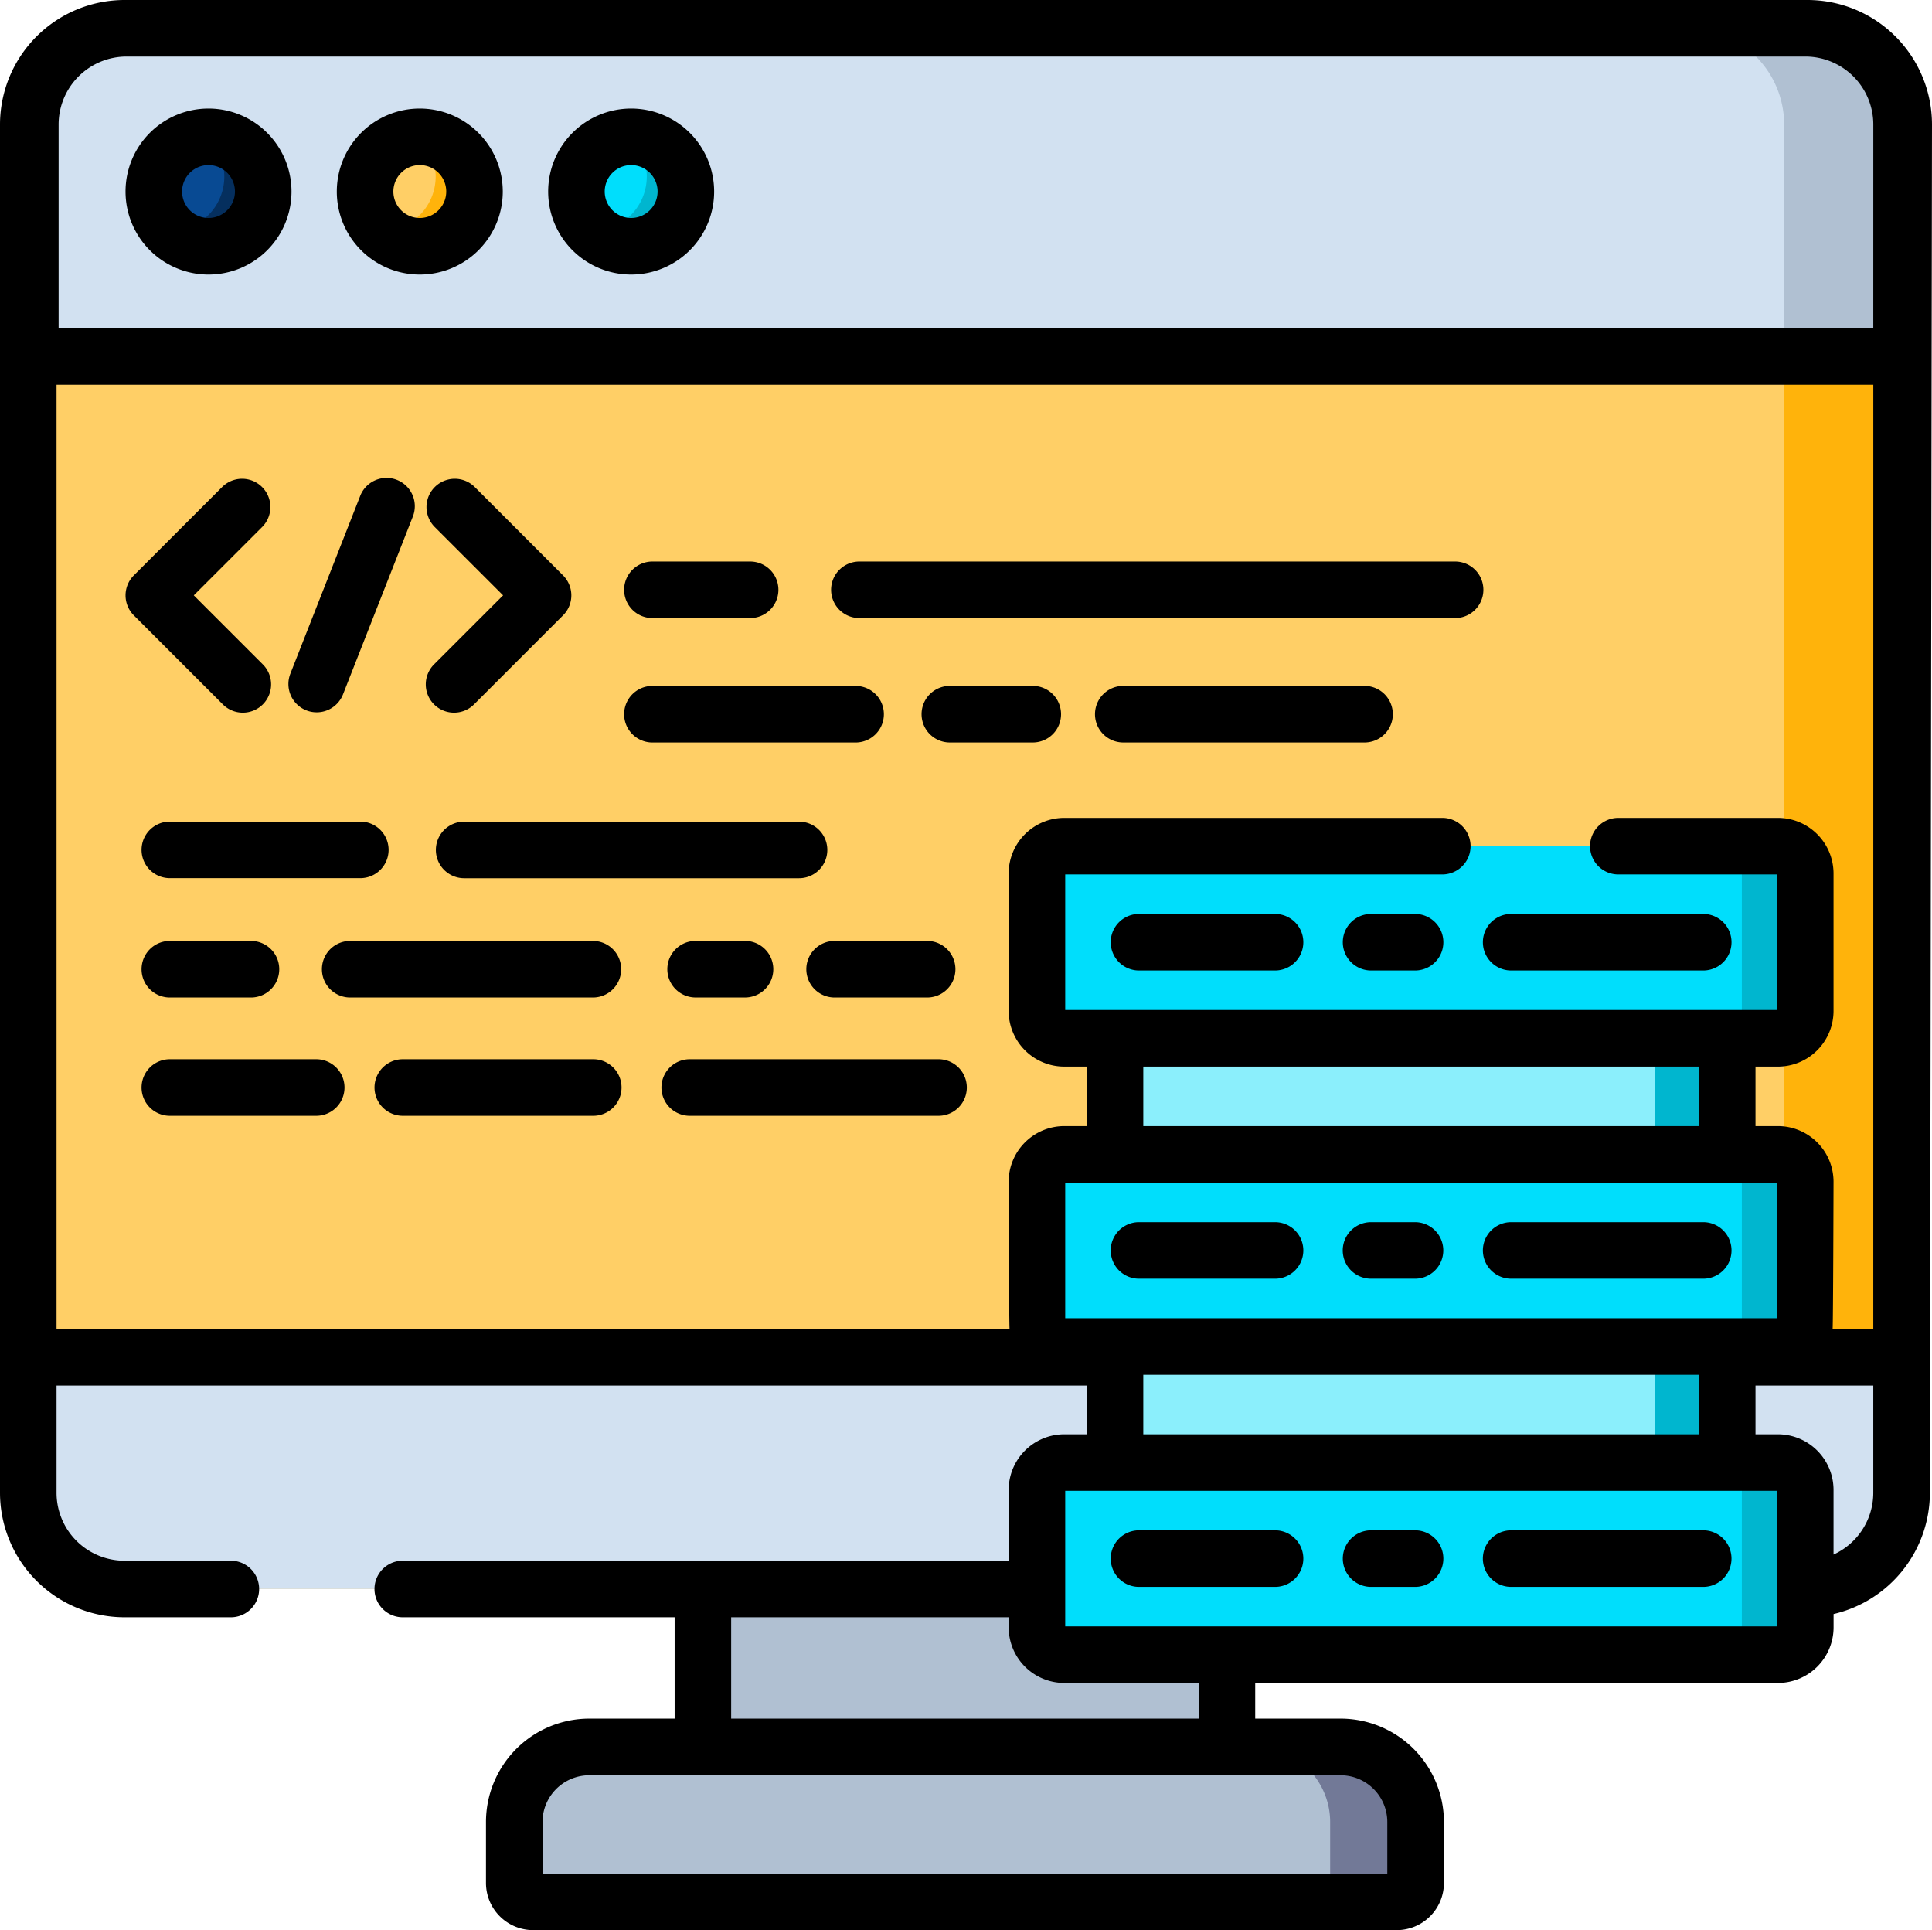 <svg xmlns="http://www.w3.org/2000/svg" width="85" height="84.909" viewBox="0 0 85 84.909">
  <g id="Grupo_113838" data-name="Grupo 113838" transform="translate(-180 -2296)">
    <path id="Trazado_118481" data-name="Trazado 118481" d="M85.679,76.647H11.723a4.231,4.231,0,0,1-4.231-4.231V12.224a4.231,4.231,0,0,1,4.231-4.231H85.679a4.231,4.231,0,0,1,4.231,4.231V72.416A4.231,4.231,0,0,1,85.679,76.647Zm0,0" transform="translate(173.752 2289.251)" fill="#ffcf66"/>
    <path id="Trazado_118482" data-name="Trazado 118482" d="M456.723,12.227V72.419a4.231,4.231,0,0,1-4.231,4.231h-5.169a4.231,4.231,0,0,0,4.231-4.231V12.227A4.231,4.231,0,0,0,447.324,8h5.169A4.231,4.231,0,0,1,456.723,12.227Zm0,0" transform="translate(-193.061 2289.248)" fill="#ffb30b"/>
    <path id="Trazado_118483" data-name="Trazado 118483" d="M89.911,360.129H7.493v5.963a4.231,4.231,0,0,0,4.231,4.231H85.681a4.231,4.231,0,0,0,4.231-4.231Zm0,0" transform="translate(173.751 1995.575)" fill="#d2e1f1"/>
    <path id="Trazado_118484" data-name="Trazado 118484" d="M456.723,360.129v5.963a4.231,4.231,0,0,1-4.231,4.231h-5.169a4.231,4.231,0,0,0,4.231-4.231v-5.963Zm0,0" transform="translate(-193.061 1995.575)" fill="#d2e1f1"/>
    <path id="Trazado_118485" data-name="Trazado 118485" d="M90.468,22.426H8.047v-10.2a4.231,4.231,0,0,1,4.231-4.231H86.237a4.231,4.231,0,0,1,4.231,4.231Zm0,0" transform="translate(173.289 2289.251)" fill="#d2e1f1"/>
    <path id="Trazado_118486" data-name="Trazado 118486" d="M456.819,12.226v10.2h-5.263v-10.2A4.23,4.23,0,0,0,447.324,8h5.263A4.231,4.231,0,0,1,456.819,12.226Zm0,0" transform="translate(-193.061 2289.248)" fill="#b0c0d2"/>
    <path id="Trazado_118487" data-name="Trazado 118487" d="M186.277,421.531h23.056v6.949H186.277Zm0,0" transform="translate(24.648 1944.367)" fill="#b0c0d2"/>
    <path id="Trazado_118488" data-name="Trazado 118488" d="M175.107,470.208h-38a.83.83,0,0,1-.829-.829v-2.687a3.3,3.3,0,0,1,3.3-3.3h33.056a3.3,3.3,0,0,1,3.3,3.3v2.687a.829.829,0,0,1-.829.829Zm0,0" transform="translate(66.344 1909.457)" fill="#b0c0d2"/>
    <path id="Trazado_118489" data-name="Trazado 118489" d="M339.7,466.694v2.689a.83.83,0,0,1-.829.829h-2.927v-3.518a3.3,3.3,0,0,0-3.3-3.3H336.4A3.3,3.3,0,0,1,339.7,466.694Zm0,0" transform="translate(-97.423 1909.453)" fill="#727997"/>
    <path id="Trazado_118490" data-name="Trazado 118490" d="M295.477,275.613h26.938v5.106H295.477Zm0,0" transform="translate(-66.423 2066.06)" fill="#8beffc"/>
    <path id="Trazado_118491" data-name="Trazado 118491" d="M295.477,357.273h26.938v5.106H295.477Zm0,0" transform="translate(-66.423 1997.957)" fill="#8beffc"/>
    <path id="Trazado_118492" data-name="Trazado 118492" d="M438.551,275.613h3.185v5.106h-3.185Zm0,0" transform="translate(-185.744 2066.06)" fill="#00b6cf"/>
    <path id="Trazado_118493" data-name="Trazado 118493" d="M438.551,357.273h3.185v5.106h-3.185Zm0,0" transform="translate(-185.744 1997.957)" fill="#00b6cf"/>
    <g id="Grupo_113806" data-name="Grupo 113806" transform="translate(225.621 2333.222)">
      <path id="Trazado_118494" data-name="Trazado 118494" d="M307.4,233.158H276a1.2,1.2,0,0,1-1.2-1.2V225.91a1.2,1.2,0,0,1,1.2-1.2h31.4a1.2,1.2,0,0,1,1.2,1.2v6.046A1.2,1.2,0,0,1,307.4,233.158Zm0,0" transform="translate(-274.797 -224.707)" fill="#00defc"/>
      <path id="Trazado_118495" data-name="Trazado 118495" d="M307.4,314.818H276a1.2,1.2,0,0,1-1.2-1.2V307.57a1.2,1.2,0,0,1,1.2-1.2h31.4a1.2,1.2,0,0,1,1.2,1.2v6.046A1.2,1.2,0,0,1,307.4,314.818Zm0,0" transform="translate(-274.797 -292.81)" fill="#00defc"/>
      <path id="Trazado_118496" data-name="Trazado 118496" d="M307.4,396.479H276a1.2,1.2,0,0,1-1.2-1.2v-6.046a1.2,1.2,0,0,1,1.2-1.2h31.4a1.2,1.2,0,0,1,1.2,1.2v6.046A1.2,1.2,0,0,1,307.4,396.479Zm0,0" transform="translate(-274.797 -360.914)" fill="#00defc"/>
    </g>
    <path id="Trazado_118497" data-name="Trazado 118497" d="M458.359,225.913v6.046a1.2,1.2,0,0,1-1.2,1.2h-2.79a1.2,1.2,0,0,0,1.2-1.2v-6.046a1.2,1.2,0,0,0-1.2-1.2h2.79A1.2,1.2,0,0,1,458.359,225.913Zm0,0" transform="translate(-198.935 2108.512)" fill="#00b6cf"/>
    <path id="Trazado_118498" data-name="Trazado 118498" d="M458.359,307.569v6.046a1.2,1.2,0,0,1-1.2,1.2h-2.79a1.2,1.2,0,0,0,1.2-1.2v-6.046a1.2,1.2,0,0,0-1.2-1.2h2.79A1.2,1.2,0,0,1,458.359,307.569Zm0,0" transform="translate(-198.935 2040.412)" fill="#00b6cf"/>
    <path id="Trazado_118499" data-name="Trazado 118499" d="M458.359,389.234v6.045a1.2,1.2,0,0,1-1.2,1.2h-2.79a1.2,1.2,0,0,0,1.2-1.2v-6.045a1.2,1.2,0,0,0-1.2-1.2h2.79A1.2,1.2,0,0,1,458.359,389.234Zm0,0" transform="translate(-198.935 1972.305)" fill="#00b6cf"/>
    <path id="Trazado_118500" data-name="Trazado 118500" d="M45.579,39.16a2.407,2.407,0,1,1-2.407-2.407A2.407,2.407,0,0,1,45.579,39.16Zm0,0" transform="translate(146.002 2265.264)" fill="#084a93"/>
    <path id="Trazado_118501" data-name="Trazado 118501" d="M101.564,39.16a2.407,2.407,0,1,1-2.407-2.407A2.407,2.407,0,0,1,101.564,39.16Zm0,0" transform="translate(99.313 2265.264)" fill="#ffcf66"/>
    <path id="Trazado_118502" data-name="Trazado 118502" d="M157.551,39.16a2.407,2.407,0,1,1-2.407-2.407A2.407,2.407,0,0,1,157.551,39.16Zm0,0" transform="translate(52.619 2265.264)" fill="#00defc"/>
    <path id="Trazado_118503" data-name="Trazado 118503" d="M49.331,39.165a2.405,2.405,0,0,1-4.065,1.74,2.4,2.4,0,0,0,1.6-4.145.553.553,0,0,1,.056,0,2.4,2.4,0,0,1,2.405,2.407Zm0,0" transform="translate(142.25 2265.261)" fill="#052f5e"/>
    <path id="Trazado_118504" data-name="Trazado 118504" d="M105.313,39.165a2.406,2.406,0,0,1-4.067,1.74,2.4,2.4,0,0,0,1.606-4.145.51.51,0,0,1,.054,0,2.406,2.406,0,0,1,2.407,2.407Zm0,0" transform="translate(95.563 2265.261)" fill="#ffb30b"/>
    <path id="Trazado_118505" data-name="Trazado 118505" d="M161.3,39.165a2.407,2.407,0,0,1-4.067,1.74,2.4,2.4,0,0,0,1.6-4.145.553.553,0,0,1,.056,0,2.407,2.407,0,0,1,2.407,2.407Zm0,0" transform="translate(48.87 2265.261)" fill="#00b6cf"/>
    <path id="Trazado_118506" data-name="Trazado 118506" d="M37.538,137.194a1.244,1.244,0,1,0,1.759-1.759l-3.021-3.021,3.021-3.02a1.244,1.244,0,0,0-1.759-1.759l-3.9,3.9a1.244,1.244,0,0,0,0,1.759Zm0,0" transform="translate(152.25 2189.775)"/>
    <path id="Trazado_118507" data-name="Trazado 118507" d="M116.316,132.411l-3.021,3.021a1.244,1.244,0,1,0,1.759,1.759l3.9-3.9a1.243,1.243,0,0,0,0-1.759l-3.9-3.9a1.244,1.244,0,0,0-1.759,1.759Zm0,0" transform="translate(85.818 2189.778)"/>
    <path id="Trazado_118508" data-name="Trazado 118508" d="M77.207,137.468a1.244,1.244,0,0,0,1.613-.7l3.064-7.8a1.244,1.244,0,1,0-2.315-.91l-3.065,7.8A1.244,1.244,0,0,0,77.207,137.468Zm0,0" transform="translate(116.27 2189.779)"/>
    <path id="Trazado_118509" data-name="Trazado 118509" d="M38.759,220.7H47.14a1.244,1.244,0,0,0,0-2.488H38.759a1.244,1.244,0,0,0,0,2.488Zm0,0" transform="translate(148.713 2113.929)"/>
    <path id="Trazado_118510" data-name="Trazado 118510" d="M131.49,218.215H116.756a1.244,1.244,0,0,0,0,2.488H131.49a1.244,1.244,0,1,0,0-2.488Zm0,0" transform="translate(83.665 2113.929)"/>
    <path id="Trazado_118511" data-name="Trazado 118511" d="M38.759,252.309h3.57a1.244,1.244,0,0,0,0-2.488h-3.57a1.244,1.244,0,0,0,0,2.488Zm0,0" transform="translate(148.713 2087.57)"/>
    <path id="Trazado_118512" data-name="Trazado 118512" d="M178.092,249.82a1.244,1.244,0,0,0,0,2.488h2.174a1.244,1.244,0,1,0,0-2.488Zm0,0" transform="translate(32.512 2087.57)"/>
    <path id="Trazado_118513" data-name="Trazado 118513" d="M98.478,251.065a1.244,1.244,0,0,0-1.244-1.244H86.556a1.244,1.244,0,0,0,0,2.488H97.234A1.244,1.244,0,0,0,98.478,251.065Zm0,0" transform="translate(108.851 2087.57)"/>
    <path id="Trazado_118514" data-name="Trazado 118514" d="M213.7,251.065a1.244,1.244,0,0,0,1.244,1.244h4.072a1.244,1.244,0,1,0,0-2.488h-4.072A1.244,1.244,0,0,0,213.7,251.065Zm0,0" transform="translate(1.775 2087.57)"/>
    <path id="Trazado_118515" data-name="Trazado 118515" d="M166.643,151.766h4.3a1.244,1.244,0,1,0,0-2.488h-4.3a1.244,1.244,0,1,0,0,2.488Zm0,0" transform="translate(42.06 2171.422)"/>
    <path id="Trazado_118516" data-name="Trazado 118516" d="M221.49,151.766H247.7a1.244,1.244,0,0,0,0-2.488H221.49a1.244,1.244,0,1,0,0,2.488Zm0,0" transform="translate(-3.681 2171.422)"/>
    <path id="Trazado_118517" data-name="Trazado 118517" d="M302.043,182.246H291.427a1.244,1.244,0,0,0,0,2.488h10.616a1.244,1.244,0,0,0,0-2.488Zm0,0" transform="translate(-62.008 2143.926)"/>
    <path id="Trazado_118518" data-name="Trazado 118518" d="M249.119,182.246H245.47a1.244,1.244,0,0,0,0,2.488h3.649a1.244,1.244,0,0,0,0-2.488Zm0,0" transform="translate(-23.681 2143.926)"/>
    <path id="Trazado_118519" data-name="Trazado 118519" d="M166.643,184.734h8.94a1.244,1.244,0,0,0,0-2.488h-8.94a1.244,1.244,0,1,0,0,2.488Zm0,0" transform="translate(42.06 2143.927)"/>
    <path id="Trazado_118520" data-name="Trazado 118520" d="M108.871,281.16h-8.38a1.244,1.244,0,1,0,0,2.488h8.38a1.244,1.244,0,0,0,0-2.488Zm0,0" transform="translate(97.23 2061.434)"/>
    <path id="Trazado_118521" data-name="Trazado 118521" d="M45.2,281.16H38.759a1.244,1.244,0,0,0,0,2.488H45.2a1.244,1.244,0,0,0,0-2.488Zm0,0" transform="translate(148.713 2061.434)"/>
    <path id="Trazado_118522" data-name="Trazado 118522" d="M187.481,281.16H176.533a1.244,1.244,0,0,0,0,2.488h10.947a1.244,1.244,0,1,0,0-2.488Zm0,0" transform="translate(33.812 2061.434)"/>
    <path id="Trazado_118523" data-name="Trazado 118523" d="M301.577,242.668h-5.986a1.244,1.244,0,0,0,0,2.488h5.986a1.244,1.244,0,0,0,0-2.488Zm0,0" transform="translate(-65.48 2093.535)"/>
    <path id="Trazado_118524" data-name="Trazado 118524" d="M394.221,245.156h8.451a1.244,1.244,0,1,0,0-2.488h-8.451a1.244,1.244,0,0,0,0,2.488Zm0,0" transform="translate(-147.736 2093.535)"/>
    <path id="Trazado_118525" data-name="Trazado 118525" d="M359.037,242.668H357.1a1.244,1.244,0,1,0,0,2.488h1.936a1.244,1.244,0,0,0,0-2.488Zm0,0" transform="translate(-116.778 2093.535)"/>
    <path id="Trazado_118526" data-name="Trazado 118526" d="M295.592,326.816h5.986a1.244,1.244,0,0,0,0-2.488h-5.986a1.244,1.244,0,0,0,0,2.488Zm0,0" transform="translate(-65.481 2025.432)"/>
    <path id="Trazado_118527" data-name="Trazado 118527" d="M394.221,326.816h8.451a1.244,1.244,0,1,0,0-2.488h-8.451a1.244,1.244,0,1,0,0,2.488Zm0,0" transform="translate(-147.736 2025.432)"/>
    <path id="Trazado_118528" data-name="Trazado 118528" d="M357.1,326.816h1.936a1.244,1.244,0,1,0,0-2.488H357.1a1.244,1.244,0,0,0,0,2.488Zm0,0" transform="translate(-116.781 2025.432)"/>
    <path id="Trazado_118529" data-name="Trazado 118529" d="M301.577,405.988h-5.986a1.244,1.244,0,1,0,0,2.488h5.986a1.244,1.244,0,1,0,0-2.488Zm0,0" transform="translate(-65.48 1957.329)"/>
    <path id="Trazado_118530" data-name="Trazado 118530" d="M402.671,405.988H394.22a1.244,1.244,0,1,0,0,2.488h8.451a1.244,1.244,0,1,0,0-2.488Zm0,0" transform="translate(-147.736 1957.329)"/>
    <path id="Trazado_118531" data-name="Trazado 118531" d="M359.037,405.988H357.1a1.244,1.244,0,1,0,0,2.488h1.936a1.244,1.244,0,1,0,0-2.488Zm0,0" transform="translate(-116.778 1957.329)"/>
    <path id="Trazado_118532" data-name="Trazado 118532" d="M79.525.5H5.475A5.482,5.482,0,0,0,0,5.975V66.167a5.481,5.481,0,0,0,5.475,5.475h4.682a1.244,1.244,0,1,0,0-2.488H5.475a2.99,2.99,0,0,1-2.987-2.987V61.448H47.81v2.144h-.986a2.449,2.449,0,0,0-2.447,2.447v3.115H17.72a1.244,1.244,0,1,0,0,2.488H29.681V76.1H25.925a4.549,4.549,0,0,0-4.544,4.544v2.687a2.075,2.075,0,0,0,2.073,2.073h38a2.075,2.075,0,0,0,2.073-2.073V80.648A4.549,4.549,0,0,0,58.98,76.1H55.224V74.531h23a2.449,2.449,0,0,0,2.446-2.447V71.5a5.483,5.483,0,0,0,4.237-5.331L85,5.975A5.48,5.48,0,0,0,79.525.5ZM46.865,58.486V52.523H78.181v5.963ZM50.3,50.035V47.418h24.45v2.617Zm24.45,10.939v2.618H50.3V60.974ZM32.168,71.642H44.377v.443a2.449,2.449,0,0,0,2.447,2.446h5.913V76.1H32.168Zm26.812,6.95a2.058,2.058,0,0,1,2.056,2.056v2.273H23.868V80.648a2.059,2.059,0,0,1,2.056-2.056Zm19.2-6.549H46.865V66.08H78.18Zm4.237-5.875a2.988,2.988,0,0,1-1.749,2.715V66.038a2.449,2.449,0,0,0-2.447-2.446h-.986V61.448h5.182Zm0-7.207h-1.79c.025-.141.041-6.479.041-6.479a2.45,2.45,0,0,0-2.447-2.447h-.986V47.418h.986a2.45,2.45,0,0,0,2.447-2.447V38.925a2.45,2.45,0,0,0-2.447-2.447H71.2a1.244,1.244,0,0,0,0,2.488H78.18v5.963H46.865V38.966h16.59a1.244,1.244,0,0,0,0-2.488H46.823a2.45,2.45,0,0,0-2.447,2.447v6.046a2.45,2.45,0,0,0,2.447,2.447h.986v2.617h-.986a2.45,2.45,0,0,0-2.447,2.447s.016,6.338.041,6.479H2.488V17.422h79.93Zm0-44.027H2.579V5.975A2.99,2.99,0,0,1,5.566,2.988H79.431a2.99,2.99,0,0,1,2.987,2.987Zm0,0" transform="translate(180 2295.5)"/>
    <path id="Trazado_118533" data-name="Trazado 118533" d="M36.924,29.262a3.651,3.651,0,1,0,3.651,3.65A3.654,3.654,0,0,0,36.924,29.262Zm0,4.813a1.163,1.163,0,1,1,1.163-1.163A1.164,1.164,0,0,1,36.924,34.075Zm0,0" transform="translate(152.25 2271.513)"/>
    <path id="Trazado_118534" data-name="Trazado 118534" d="M92.909,29.262a3.651,3.651,0,1,0,3.65,3.65A3.655,3.655,0,0,0,92.909,29.262Zm0,4.813a1.163,1.163,0,1,1,1.163-1.163A1.164,1.164,0,0,1,92.909,34.075Zm0,0" transform="translate(105.561 2271.513)"/>
    <path id="Trazado_118535" data-name="Trazado 118535" d="M148.9,29.262a3.651,3.651,0,1,0,3.651,3.65A3.654,3.654,0,0,0,148.9,29.262Zm0,4.813a1.163,1.163,0,1,1,1.163-1.163A1.164,1.164,0,0,1,148.9,34.075Zm0,0" transform="translate(58.868 2271.513)"/>
  </g>
</svg>
